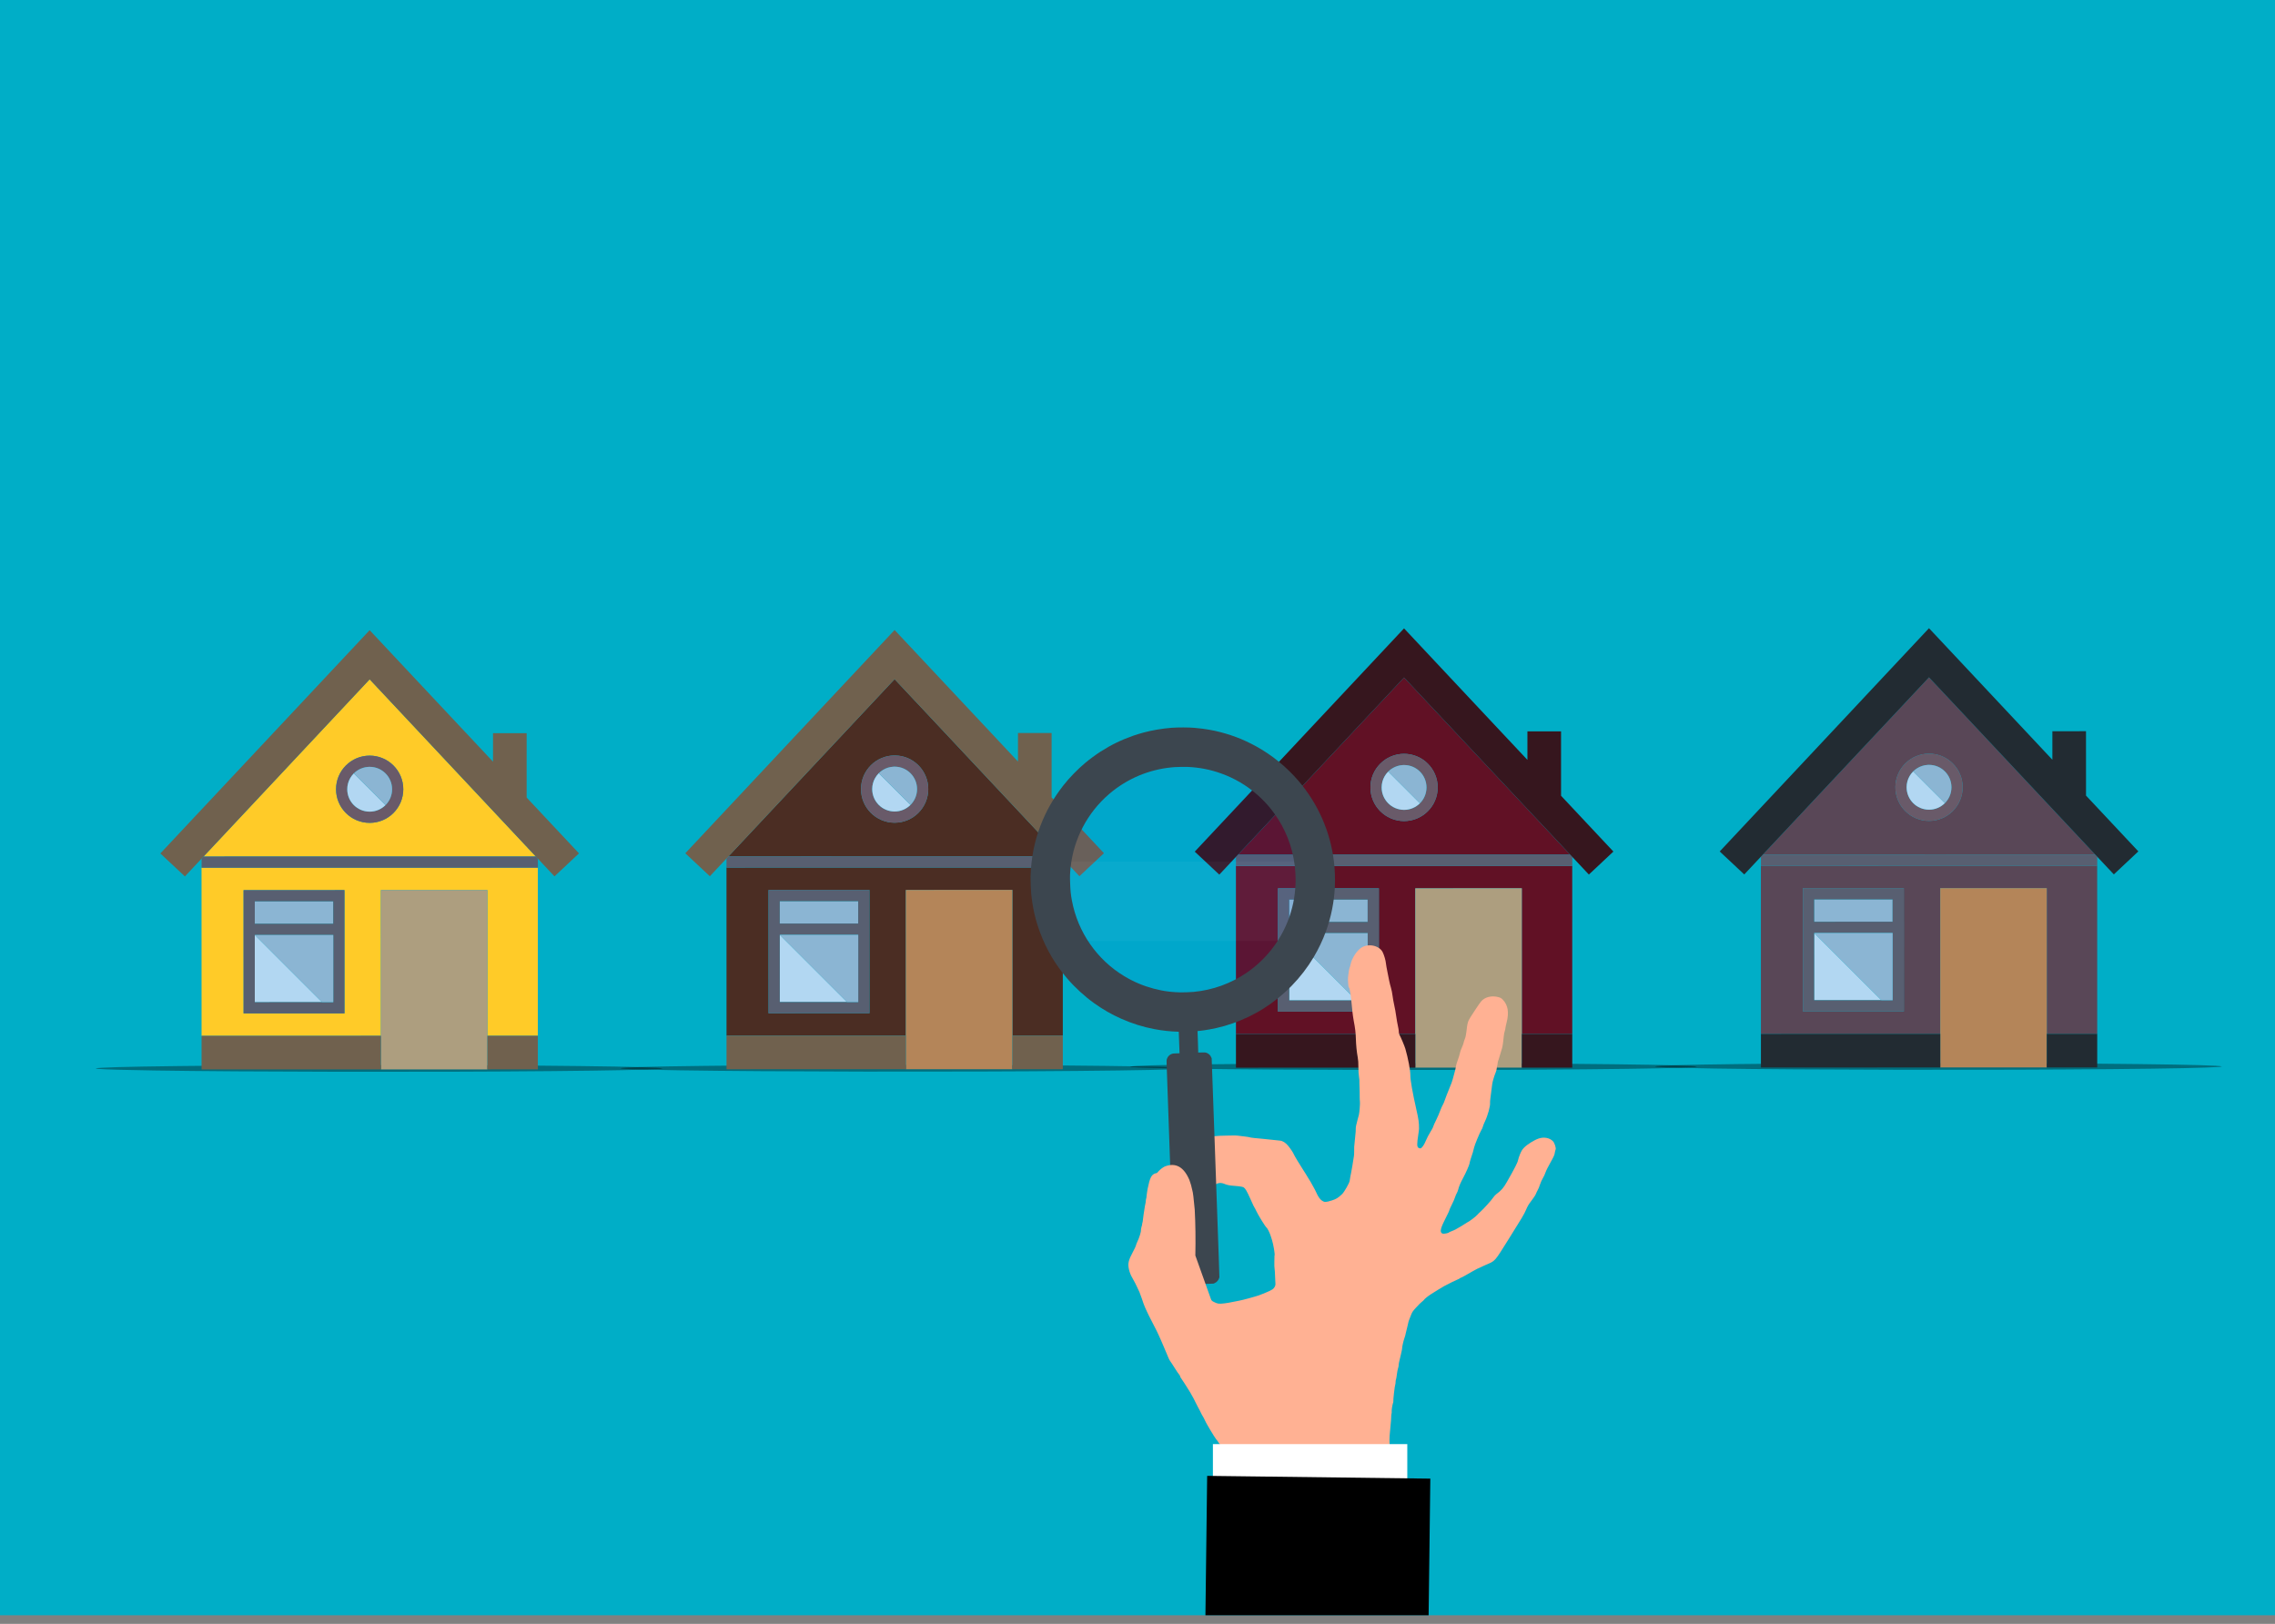 <?xml version="1.0" encoding="utf-8"?>
<svg xmlns="http://www.w3.org/2000/svg" xmlns:xlink="http://www.w3.org/1999/xlink" version= "1.1" width="409px" height="292px" viewBox="245 993 409 292">
<rect x="245" y="993" width="409" height="292" fill="#808080" stroke="none"/>
<g id="layer1">
<g style="fill:rgb(0,174,199); fill-opacity:1.0; stroke-linejoin: miter">
<path d="M244.999,992.731L244.946,992.736L244.732,1283.454L654.269,1283.454L654.164,992.788L244.999,992.731 Z"/>
</g>
<g style="fill:rgb(0,0,0); fill-opacity:0.369; stroke-linejoin: miter">
<path d="M364.136,1185.125L363.67,1185.207Q360.362,1185.456,344.31,1185.605Q328.147,1185.753,306.244,1185.725Q285.341,1185.686,272.808,1185.495Q268.792,1185.434,266.193,1185.361L264.008,1185.286Q262.207,1185.209,262.187,1185.125Q262.733,1184.867,277.117,1184.697Q291.5,1184.525,313.161,1184.519Q334.822,1184.525,349.205,1184.697Q363.589,1184.867,364.136,1185.125"/>
</g>
<g style="fill:rgb(255,255,255); fill-opacity:1.0; stroke-linejoin: miter">
<path d="M329.007,1139.908L329.003,1140.275Q329.011,1140.416,328.842,1140.985Q328.762,1141.205,328.648,1141.403Q328.42,1141.799,328.054,1142.107Q327.688,1142.412,327.268,1142.578Q327.171,1142.641,326.607,1142.746Q326.376,1142.775,326.132,1142.77Q324.961,1142.693,324.251,1141.971Q323.474,1141.144,323.458,1140.202Q323.476,1139.59,323.524,1139.488Q323.574,1139.262,323.662,1139.053Q323.837,1138.636,324.162,1138.285Q324.499,1137.917,324.914,1137.696Q325.122,1137.585,325.349,1137.511Q325.45,1137.451,326.075,1137.372Q326.668,1137.374,326.773,1137.418Q326.998,1137.46,327.212,1137.538Q327.6,1137.659,328.106,1138.06Q328.428,1138.343,328.714,1138.831Q329.027,1139.589,329.007,1139.908"/>
</g>
<g style="fill:rgb(255,203,40); fill-opacity:1.0; stroke-linejoin: miter">
<path d="M311.455,1115.157L281.596,1147.019L341.326,1147.008L311.455,1115.157 Z M311.46,1140.967C308.121,1140.968,305.413,1138.262,305.413,1134.923C305.412,1131.583,308.119,1128.876,311.458,1128.876C314.797,1128.875,317.504,1131.582,317.505,1134.92C317.505,1138.259,314.799,1140.967,311.46,1140.967 Z"/>
</g>
<g style="fill:rgb(255,203,40); fill-opacity:1.0; stroke-linejoin: miter">
<path d="M281.24,1147.398L281.231,1147.408L281.237,1179.264L313.482,1179.259L313.478,1153.059L332.623,1153.056L332.628,1179.255L341.697,1179.253L341.692,1149.023L281.24,1149.034L281.24,1147.398 Z M288.793,1173.217L288.791,1161.125L288.791,1159.11L288.79,1155.079L288.789,1153.063L290.805,1153.063L304.912,1153.061L306.928,1153.06L306.928,1155.076L306.929,1159.106L306.929,1161.122L306.931,1173.214L306.931,1175.229L304.916,1175.229L290.809,1175.232L288.793,1175.232L288.793,1173.217 Z"/>
</g>
<g style="fill:rgb(88,95,113); fill-opacity:1.0; stroke-linejoin: miter">
<path d="M341.326,1147.008L281.596,1147.019L281.24,1147.398L281.24,1149.034L341.692,1149.024L341.701,1149.023L341.701,1147.407 Z"/>
</g>
<g style="fill:rgb(112,97,78); fill-opacity:1.0; stroke-linejoin: miter">
<path d="M349.093,1146.451L339.683,1136.418L339.681,1124.84L333.635,1124.841L333.636,1129.97L311.454,1106.318L273.829,1146.464L278.241,1150.598L281.231,1147.408L281.24,1147.398L281.596,1147.019L311.455,1115.157L341.326,1147.008L341.701,1147.407L344.682,1150.587 Z"/>
</g>
<g style="fill:rgb(105,90,105); fill-opacity:1.0; stroke-linejoin: miter">
<path d="M311.458,1128.876C308.119,1128.876,305.412,1131.584,305.413,1134.923C305.413,1138.262,308.121,1140.968,311.46,1140.967C314.799,1140.967,317.505,1138.259,317.505,1134.92C317.504,1131.581,314.797,1128.875,311.458,1128.876 Z M311.459,1138.952C309.233,1138.953,307.428,1137.148,307.428,1134.922C307.428,1133.467,308.199,1132.192,309.356,1131.483C309.91,1131.143,310.553,1130.933,311.242,1130.897C311.314,1130.893,311.386,1130.891,311.458,1130.891C313.684,1130.891,315.489,1132.695,315.49,1134.921C315.49,1137.147,313.686,1138.952,311.459,1138.952 Z"/>
</g>
<g style="fill:rgb(149,255,255); fill-opacity:1.0; stroke-linejoin: miter">
<path d="M311.458,1130.891C313.684,1130.891,315.489,1132.695,315.49,1134.921C315.489,1132.695,313.684,1130.891,311.458,1130.891 Z"/>
</g>
<g style="fill:rgb(149,255,255); fill-opacity:1.0; stroke-linejoin: miter">
<path d="M311.242,1130.897C311.314,1130.893,311.386,1130.891,311.458,1130.891C311.386,1130.891,311.314,1130.893,311.242,1130.897 Z"/>
</g>
<g style="fill:rgb(178,215,242); fill-opacity:1.0; stroke-linejoin: miter">
<path d="M308.608,1132.072C308.833,1131.847,309.084,1131.65,309.356,1131.483C308.199,1132.192,307.428,1133.467,307.428,1134.922C307.429,1137.148,309.233,1138.953,311.459,1138.952C313.686,1138.952,315.49,1137.147,315.49,1134.921C315.49,1136.034,315.039,1137.042,314.309,1137.771L308.608,1132.072 Z"/>
</g>
<g style="fill:rgb(139,181,211); fill-opacity:1.0; stroke-linejoin: miter">
<path d="M311.458,1130.891C311.386,1130.891,311.314,1130.893,311.242,1130.897C310.553,1130.933,309.91,1131.143,309.356,1131.483C309.084,1131.65,308.833,1131.847,308.608,1132.072L314.309,1137.771C315.038,1137.042,315.49,1136.034,315.489,1134.921C315.489,1132.695,313.684,1130.891,311.458,1130.891 Z"/>
</g>
<g style="fill:rgb(178,215,242); fill-opacity:1.0; stroke-linejoin: miter">
<path d="M302.9,1173.214L290.806,1161.124L290.808,1173.217L304.916,1173.214 Z"/>
</g>
<g style="fill:rgb(139,181,211); fill-opacity:1.0; stroke-linejoin: miter">
<path d="M290.805,1155.078L304.913,1155.076L304.913,1159.107L290.806,1159.109L290.805,1155.078 Z M290.805,1155.078L304.913,1155.076L304.913,1159.107L290.806,1159.109L290.805,1155.078 Z M290.805,1155.078L304.913,1155.076L304.913,1159.107L290.806,1159.109L290.805,1155.078 Z M290.805,1155.078L304.913,1155.076L304.913,1159.107L290.806,1159.109L290.805,1155.078 Z"/>
</g>
<g style="fill:rgb(88,95,113); fill-opacity:1.0; stroke-linejoin: miter">
<path d="M304.916,1175.229L306.931,1175.229L306.931,1173.214L306.929,1161.122L306.929,1159.106L306.928,1155.076L306.928,1153.06L304.912,1153.061L290.805,1153.063L288.789,1153.064L288.79,1155.079L288.791,1159.11L288.791,1161.125L288.793,1173.217L288.793,1175.232L290.809,1175.232L304.916,1175.229 Z M290.805,1155.078L304.913,1155.076L304.913,1159.107L290.806,1159.109L290.805,1155.078 Z M290.806,1161.124L304.914,1161.122L304.916,1173.214L290.808,1173.217L290.806,1161.124 Z"/>
</g>
<g style="fill:rgb(139,181,211); fill-opacity:1.0; stroke-linejoin: miter">
<path d="M304.916,1173.214L304.914,1161.122L290.806,1161.124L302.9,1173.214 Z"/>
</g>
<g style="fill:rgb(173,158,127); fill-opacity:1.0; stroke-linejoin: miter">
<path d="M332.629,1185.301L332.628,1179.255L332.623,1153.056L313.477,1153.059L313.482,1179.258L313.483,1185.304 Z"/>
</g>
<g style="fill:rgb(112,97,78); fill-opacity:1.0; stroke-linejoin: miter">
<path d="M313.482,1179.258L281.237,1179.264L281.238,1185.31L313.483,1185.304L313.483,1185.305 Z"/>
</g>
<g style="fill:rgb(112,97,78); fill-opacity:1.0; stroke-linejoin: miter">
<path d="M332.629,1185.301L332.629,1185.301L341.698,1185.3L341.697,1179.253L332.628,1179.255 Z"/>
</g>
<g style="fill:rgb(255,255,255); fill-opacity:1.0; stroke-linejoin: miter">
<path d="M284.34,1168.978L284.34,1168.978L284.34,1168.978L284.34,1168.978"/>
</g>
<g style="fill:rgb(0,0,0); fill-opacity:0.369; stroke-linejoin: miter">
<path d="M458.512,1185.095L458.047,1185.177Q454.739,1185.426,438.687,1185.575Q422.524,1185.723,400.621,1185.695Q379.718,1185.656,367.185,1185.465Q363.169,1185.404,360.569,1185.331L358.384,1185.256Q356.584,1185.179,356.564,1185.095Q357.11,1184.837,371.494,1184.667Q385.877,1184.495,407.538,1184.489Q429.199,1184.495,443.582,1184.667Q457.966,1184.837,458.512,1185.095"/>
</g>
<g style="fill:rgb(255,255,255); fill-opacity:1.0; stroke-linejoin: miter">
<path d="M423.384,1139.877L423.38,1140.245Q423.388,1140.386,423.219,1140.955Q423.139,1141.175,423.025,1141.373Q422.797,1141.769,422.431,1142.077Q422.065,1142.382,421.645,1142.548Q421.548,1142.611,420.984,1142.716Q420.753,1142.745,420.509,1142.74Q419.338,1142.663,418.628,1141.941Q417.851,1141.114,417.835,1140.172Q417.852,1139.56,417.901,1139.458Q417.951,1139.232,418.039,1139.023Q418.214,1138.606,418.539,1138.255Q418.876,1137.887,419.291,1137.666Q419.499,1137.555,419.726,1137.481Q419.827,1137.421,420.452,1137.342Q421.045,1137.344,421.15,1137.388Q421.375,1137.43,421.589,1137.508Q421.977,1137.629,422.483,1138.03Q422.805,1138.313,423.09,1138.801Q423.403,1139.559,423.384,1139.877"/>
</g>
<g style="fill:rgb(75,45,35); fill-opacity:1.0; stroke-linejoin: miter">
<path d="M405.832,1115.127L375.973,1146.988L435.703,1146.978L405.832,1115.127 Z M405.837,1140.938C402.498,1140.938,399.79,1138.231,399.79,1134.893C399.789,1131.553,402.495,1128.846,405.835,1128.845C409.174,1128.845,411.881,1131.552,411.882,1134.89C411.882,1138.229,409.176,1140.937,405.837,1140.938 Z"/>
</g>
<g style="fill:rgb(75,45,35); fill-opacity:1.0; stroke-linejoin: miter">
<path d="M375.617,1147.368L375.608,1147.378L375.614,1179.234L407.859,1179.229L407.854,1153.029L427,1153.026L427.005,1179.225L436.074,1179.223L436.069,1148.993L375.617,1149.004L375.617,1147.368 Z M383.17,1173.187L383.168,1161.095L383.167,1159.08L383.167,1155.049L383.166,1153.033L385.182,1153.033L399.289,1153.031L401.304,1153.03L401.305,1155.046L401.305,1159.076L401.306,1161.092L401.308,1173.184L401.308,1175.199L399.293,1175.199L385.186,1175.202L383.17,1175.202L383.17,1173.187 Z"/>
</g>
<g style="fill:rgb(88,95,113); fill-opacity:1.0; stroke-linejoin: miter">
<path d="M435.703,1146.978L375.973,1146.989L375.617,1147.368L375.617,1149.004L436.069,1148.994L436.078,1148.993L436.077,1147.377 Z"/>
</g>
<g style="fill:rgb(112,97,78); fill-opacity:1.0; stroke-linejoin: miter">
<path d="M443.47,1146.421L434.06,1136.388L434.058,1124.81L428.012,1124.811L428.013,1129.94L405.831,1106.288L368.206,1146.434L372.618,1150.568L375.608,1147.378L375.617,1147.368L375.973,1146.988L405.832,1115.127L435.703,1146.978L436.077,1147.377L439.059,1150.557 Z"/>
</g>
<g style="fill:rgb(105,90,105); fill-opacity:1.0; stroke-linejoin: miter">
<path d="M405.835,1128.845C402.495,1128.846,399.789,1131.554,399.79,1134.893C399.79,1138.232,402.498,1140.938,405.837,1140.938C409.176,1140.937,411.882,1138.229,411.882,1134.89C411.881,1131.551,409.174,1128.845,405.835,1128.845 Z M405.836,1138.922C403.61,1138.923,401.805,1137.118,401.805,1134.892C401.805,1133.437,402.576,1132.162,403.733,1131.453C404.287,1131.113,404.93,1130.903,405.619,1130.867C405.691,1130.863,405.763,1130.861,405.835,1130.861C408.061,1130.86,409.866,1132.665,409.867,1134.891C409.867,1137.117,408.063,1138.922,405.836,1138.922 Z"/>
</g>
<g style="fill:rgb(149,255,255); fill-opacity:1.0; stroke-linejoin: miter">
<path d="M405.835,1130.861C408.061,1130.86,409.866,1132.665,409.866,1134.891C409.866,1132.665,408.061,1130.86,405.835,1130.861 Z"/>
</g>
<g style="fill:rgb(149,255,255); fill-opacity:1.0; stroke-linejoin: miter">
<path d="M405.619,1130.867C405.691,1130.863,405.763,1130.861,405.835,1130.861C405.763,1130.861,405.691,1130.863,405.619,1130.867 Z"/>
</g>
<g style="fill:rgb(178,215,242); fill-opacity:1.0; stroke-linejoin: miter">
<path d="M402.985,1132.042C403.21,1131.817,403.461,1131.62,403.733,1131.453C402.576,1132.162,401.805,1133.437,401.805,1134.892C401.805,1137.118,403.61,1138.923,405.836,1138.922C408.063,1138.922,409.867,1137.117,409.866,1134.891C409.867,1136.004,409.416,1137.012,408.686,1137.741L402.985,1132.042 Z"/>
</g>
<g style="fill:rgb(139,181,211); fill-opacity:1.0; stroke-linejoin: miter">
<path d="M405.835,1130.861C405.763,1130.861,405.691,1130.863,405.619,1130.867C404.93,1130.903,404.287,1131.113,403.732,1131.453C403.46,1131.62,403.21,1131.817,402.985,1132.042L408.686,1137.741C409.415,1137.012,409.866,1136.004,409.866,1134.891C409.866,1132.665,408.061,1130.86,405.835,1130.861 Z"/>
</g>
<g style="fill:rgb(178,215,242); fill-opacity:1.0; stroke-linejoin: miter">
<path d="M397.277,1173.184L385.183,1161.094L385.185,1173.187L399.293,1173.184 Z"/>
</g>
<g style="fill:rgb(139,181,211); fill-opacity:1.0; stroke-linejoin: miter">
<path d="M385.182,1155.048L399.289,1155.046L399.29,1159.077L385.183,1159.079L385.182,1155.048 Z M385.182,1155.048L399.289,1155.046L399.29,1159.077L385.183,1159.079L385.182,1155.048 Z M385.182,1155.048L399.289,1155.046L399.29,1159.077L385.183,1159.079L385.182,1155.048 Z M385.182,1155.048L399.289,1155.046L399.29,1159.077L385.183,1159.079L385.182,1155.048 Z"/>
</g>
<g style="fill:rgb(88,95,113); fill-opacity:1.0; stroke-linejoin: miter">
<path d="M399.293,1175.199L401.308,1175.199L401.308,1173.184L401.306,1161.092L401.305,1159.076L401.305,1155.046L401.304,1153.03L399.289,1153.031L385.182,1153.033L383.166,1153.034L383.167,1155.049L383.167,1159.08L383.168,1161.095L383.17,1173.187L383.17,1175.202L385.186,1175.202L399.293,1175.199 Z M385.182,1155.048L399.289,1155.046L399.29,1159.077L385.183,1159.079L385.182,1155.048 Z M385.183,1161.094L399.291,1161.092L399.293,1173.184L385.185,1173.187L385.183,1161.094 Z"/>
</g>
<g style="fill:rgb(139,181,211); fill-opacity:1.0; stroke-linejoin: miter">
<path d="M399.293,1173.184L399.291,1161.092L385.183,1161.094L397.277,1173.184 Z"/>
</g>
<g style="fill:rgb(180,133,89); fill-opacity:1.0; stroke-linejoin: miter">
<path d="M427.006,1185.271L427.005,1179.225L427,1153.026L407.854,1153.029L407.859,1179.228L407.86,1185.274 Z"/>
</g>
<g style="fill:rgb(112,97,78); fill-opacity:1.0; stroke-linejoin: miter">
<path d="M407.859,1179.228L375.613,1179.234L375.615,1185.28L407.86,1185.274L407.86,1185.275 Z"/>
</g>
<g style="fill:rgb(112,97,78); fill-opacity:1.0; stroke-linejoin: miter">
<path d="M427.006,1185.271L427.006,1185.271L436.075,1185.27L436.074,1179.223L427.005,1179.225 Z"/>
</g>
<g style="fill:rgb(255,255,255); fill-opacity:1.0; stroke-linejoin: miter">
<path d="M378.717,1168.948L378.717,1168.948L378.717,1168.948L378.717,1168.948"/>
</g>
<g style="fill:rgb(0,0,0); fill-opacity:0.369; stroke-linejoin: miter">
<path d="M550.1,1184.8L549.635,1184.883Q546.326,1185.131,530.275,1185.28Q514.112,1185.429,492.209,1185.401Q471.305,1185.362,458.772,1185.171Q454.757,1185.109,452.157,1185.036L449.972,1184.961Q448.171,1184.884,448.151,1184.8Q448.698,1184.543,463.081,1184.372Q477.465,1184.201,499.126,1184.194Q520.787,1184.201,535.17,1184.372Q549.553,1184.543,550.1,1184.8"/>
</g>
<g style="fill:rgb(255,255,255); fill-opacity:1.0; stroke-linejoin: miter">
<path d="M514.972,1139.583L514.968,1139.95Q514.975,1140.091,514.806,1140.66Q514.726,1140.881,514.612,1141.079Q514.384,1141.475,514.019,1141.783Q513.652,1142.088,513.232,1142.253Q513.135,1142.316,512.571,1142.421Q512.34,1142.451,512.096,1142.445Q510.926,1142.368,510.215,1141.647Q509.438,1140.819,509.423,1139.877Q509.44,1139.266,509.488,1139.163Q509.539,1138.938,509.626,1138.729Q509.801,1138.311,510.127,1137.96Q510.463,1137.592,510.879,1137.371Q511.086,1137.261,511.314,1137.187Q511.415,1137.127,512.039,1137.048Q512.632,1137.05,512.738,1137.093Q512.963,1137.135,513.177,1137.213Q513.564,1137.335,514.071,1137.735Q514.393,1138.018,514.678,1138.506Q514.991,1139.264,514.972,1139.583"/>
</g>
<g style="fill:rgb(97,17,37); fill-opacity:1.0; stroke-linejoin: miter">
<path d="M497.42,1114.832L467.56,1146.694L527.29,1146.684L497.42,1114.832 Z M497.424,1140.643C494.085,1140.644,491.378,1137.937,491.377,1134.598C491.377,1131.259,494.083,1128.552,497.422,1128.551C500.761,1128.551,503.469,1131.257,503.469,1134.596C503.47,1137.935,500.764,1140.642,497.424,1140.643 Z"/>
</g>
<g style="fill:rgb(97,17,37); fill-opacity:1.0; stroke-linejoin: miter">
<path d="M467.205,1147.073L467.195,1147.083L467.201,1178.94L499.447,1178.934L499.442,1152.734L518.588,1152.731L518.592,1178.93L527.662,1178.929L527.656,1148.699L467.205,1148.71L467.205,1147.073 Z M474.758,1172.892L474.755,1160.8L474.755,1158.785L474.754,1154.754L474.754,1152.739L476.769,1152.739L490.877,1152.736L492.892,1152.736L492.892,1154.751L492.893,1158.782L492.893,1160.797L492.896,1172.889L492.896,1174.904L490.88,1174.905L476.773,1174.908L474.758,1174.908L474.758,1172.892 Z"/>
</g>
<g style="fill:rgb(88,95,113); fill-opacity:1.0; stroke-linejoin: miter">
<path d="M527.291,1146.683L467.56,1146.694L467.205,1147.073L467.205,1148.709L527.656,1148.699L527.665,1148.699L527.665,1147.083 Z"/>
</g>
<g style="fill:rgb(54,22,30); fill-opacity:1.0; stroke-linejoin: miter">
<path d="M535.057,1146.126L525.648,1136.093L525.646,1124.515L519.6,1124.516L519.601,1129.646L497.418,1105.993L459.794,1146.139L464.206,1150.274L467.195,1147.083L467.205,1147.073L467.56,1146.694L497.42,1114.832L527.291,1146.683L527.665,1147.083L530.647,1150.262 Z"/>
</g>
<g style="fill:rgb(105,90,105); fill-opacity:1.0; stroke-linejoin: miter">
<path d="M497.422,1128.551C494.083,1128.552,491.377,1131.259,491.377,1134.598C491.378,1137.937,494.085,1140.644,497.424,1140.643C500.764,1140.642,503.47,1137.935,503.469,1134.596C503.469,1131.257,500.761,1128.551,497.422,1128.551 Z M497.424,1138.628C495.198,1138.628,493.393,1136.823,493.392,1134.598C493.392,1133.142,494.164,1131.867,495.32,1131.158C495.875,1130.818,496.518,1130.609,497.207,1130.572C497.278,1130.569,497.35,1130.566,497.423,1130.566C499.649,1130.566,501.454,1132.37,501.454,1134.596C501.454,1136.822,499.65,1138.627,497.424,1138.628 Z"/>
</g>
<g style="fill:rgb(149,255,255); fill-opacity:1.0; stroke-linejoin: miter">
<path d="M497.423,1130.566C499.648,1130.566,501.454,1132.37,501.454,1134.596C501.454,1132.37,499.649,1130.566,497.423,1130.566 Z"/>
</g>
<g style="fill:rgb(149,255,255); fill-opacity:1.0; stroke-linejoin: miter">
<path d="M497.207,1130.572C497.278,1130.568,497.35,1130.566,497.423,1130.566C497.35,1130.566,497.278,1130.569,497.207,1130.572 Z"/>
</g>
<g style="fill:rgb(178,215,242); fill-opacity:1.0; stroke-linejoin: miter">
<path d="M494.573,1131.748C494.797,1131.523,495.048,1131.325,495.32,1131.158C494.164,1131.867,493.392,1133.142,493.392,1134.598C493.393,1136.823,495.198,1138.628,497.424,1138.628C499.65,1138.627,501.454,1136.822,501.454,1134.596C501.454,1135.709,501.003,1136.717,500.274,1137.446L494.573,1131.748 Z"/>
</g>
<g style="fill:rgb(139,181,211); fill-opacity:1.0; stroke-linejoin: miter">
<path d="M497.423,1130.566C497.35,1130.566,497.278,1130.569,497.207,1130.572C496.518,1130.609,495.875,1130.818,495.32,1131.158C495.048,1131.325,494.797,1131.523,494.573,1131.748L500.273,1137.446C501.003,1136.717,501.454,1135.709,501.454,1134.596C501.454,1132.37,499.648,1130.566,497.423,1130.566 Z"/>
</g>
<g style="fill:rgb(178,215,242); fill-opacity:1.0; stroke-linejoin: miter">
<path d="M488.865,1172.89L476.771,1160.8L476.773,1172.892L490.88,1172.89 Z"/>
</g>
<g style="fill:rgb(139,181,211); fill-opacity:1.0; stroke-linejoin: miter">
<path d="M476.77,1154.754L490.877,1154.752L490.878,1158.782L476.77,1158.785L476.77,1154.754 Z M476.77,1154.754L490.877,1154.752L490.878,1158.782L476.77,1158.785L476.77,1154.754 Z M476.77,1154.754L490.877,1154.752L490.878,1158.782L476.77,1158.785L476.77,1154.754 Z M476.77,1154.754L490.877,1154.752L490.878,1158.782L476.77,1158.785L476.77,1154.754 Z"/>
</g>
<g style="fill:rgb(88,95,113); fill-opacity:1.0; stroke-linejoin: miter">
<path d="M490.88,1174.905L492.896,1174.905L492.896,1172.889L492.893,1160.797L492.893,1158.782L492.892,1154.751L492.892,1152.736L490.877,1152.736L476.769,1152.738L474.754,1152.739L474.754,1154.754L474.755,1158.785L474.755,1160.8L474.758,1172.892L474.758,1174.908L476.773,1174.908L490.88,1174.905 Z M476.77,1154.754L490.877,1154.752L490.878,1158.782L476.77,1158.785L476.77,1154.754 Z M476.771,1160.8L490.878,1160.797L490.88,1172.889L476.773,1172.892L476.771,1160.8 Z"/>
</g>
<g style="fill:rgb(139,181,211); fill-opacity:1.0; stroke-linejoin: miter">
<path d="M490.88,1172.89L490.878,1160.797L476.771,1160.8L488.865,1172.89 Z"/>
</g>
<g style="fill:rgb(173,158,127); fill-opacity:1.0; stroke-linejoin: miter">
<path d="M518.593,1184.976L518.592,1178.93L518.588,1152.731L499.442,1152.735L499.447,1178.934L499.448,1184.98 Z"/>
</g>
<g style="fill:rgb(54,22,30); fill-opacity:1.0; stroke-linejoin: miter">
<path d="M499.447,1178.934L467.201,1178.94L467.202,1184.985L499.448,1184.98L499.448,1184.98 Z"/>
</g>
<g style="fill:rgb(54,22,30); fill-opacity:1.0; stroke-linejoin: miter">
<path d="M518.593,1184.976L518.593,1184.977L527.662,1184.975L527.661,1178.929L518.592,1178.931 Z"/>
</g>
<g style="fill:rgb(255,255,255); fill-opacity:1.0; stroke-linejoin: miter">
<path d="M470.304,1168.653L470.304,1168.653L470.304,1168.653L470.304,1168.653"/>
</g>
<g style="fill:rgb(0,0,0); fill-opacity:0.369; stroke-linejoin: miter">
<path d="M644.477,1184.77L644.012,1184.852Q640.703,1185.101,624.652,1185.25Q608.489,1185.399,586.586,1185.371Q565.682,1185.332,553.149,1185.141Q549.134,1185.079,546.534,1185.006L544.349,1184.931Q542.548,1184.854,542.528,1184.77Q543.075,1184.513,557.458,1184.342Q571.842,1184.171,593.503,1184.164Q615.164,1184.171,629.547,1184.342Q643.931,1184.513,644.477,1184.77"/>
</g>
<g style="fill:rgb(255,255,255); fill-opacity:1.0; stroke-linejoin: miter">
<path d="M609.349,1139.553L609.345,1139.92Q609.352,1140.061,609.183,1140.63Q609.104,1140.851,608.99,1141.049Q608.761,1141.445,608.396,1141.752Q608.03,1142.058,607.609,1142.223Q607.513,1142.286,606.948,1142.391Q606.717,1142.421,606.473,1142.415Q605.303,1142.338,604.592,1141.617Q603.815,1140.789,603.8,1139.847Q603.817,1139.235,603.866,1139.133Q603.916,1138.908,604.003,1138.699Q604.178,1138.282,604.504,1137.93Q604.841,1137.562,605.256,1137.341Q605.463,1137.23,605.691,1137.157Q605.792,1137.097,606.416,1137.018Q607.009,1137.02,607.115,1137.063Q607.34,1137.105,607.554,1137.183Q607.941,1137.305,608.448,1137.705Q608.77,1137.988,609.055,1138.476Q609.368,1139.234,609.349,1139.553"/>
</g>
<g style="fill:rgb(89,71,87); fill-opacity:1.0; stroke-linejoin: miter">
<path d="M591.797,1114.803L561.937,1146.664L621.668,1146.654L591.797,1114.803 Z M591.801,1140.613C588.462,1140.613,585.755,1137.907,585.754,1134.568C585.754,1131.229,588.46,1128.522,591.799,1128.521C595.139,1128.521,597.846,1131.227,597.846,1134.566C597.847,1137.905,595.141,1140.612,591.801,1140.613 Z"/>
</g>
<g style="fill:rgb(89,71,87); fill-opacity:1.0; stroke-linejoin: miter">
<path d="M561.582,1147.043L561.572,1147.053L561.578,1178.91L593.824,1178.904L593.819,1152.704L612.965,1152.701L612.97,1178.9L622.039,1178.899L622.033,1148.669L561.582,1148.68L561.582,1147.043 Z M569.135,1172.862L569.132,1160.77L569.132,1158.755L569.131,1154.724L569.131,1152.709L571.146,1152.709L585.254,1152.706L587.269,1152.706L587.269,1154.721L587.27,1158.752L587.27,1160.767L587.273,1172.859L587.273,1174.874L585.258,1174.875L571.15,1174.877L569.135,1174.878L569.135,1172.862 Z"/>
</g>
<g style="fill:rgb(88,95,113); fill-opacity:1.0; stroke-linejoin: miter">
<path d="M621.668,1146.653L561.937,1146.664L561.582,1147.043L561.582,1148.679L622.033,1148.669L622.042,1148.669L622.042,1147.053 Z"/>
</g>
<g style="fill:rgb(34,43,50); fill-opacity:1.0; stroke-linejoin: miter">
<path d="M629.434,1146.096L620.025,1136.063L620.023,1124.485L613.977,1124.486L613.978,1129.616L591.795,1105.963L554.171,1146.109L558.583,1150.243L561.572,1147.053L561.582,1147.043L561.937,1146.664L591.797,1114.803L621.668,1146.653L622.042,1147.053L625.024,1150.232 Z"/>
</g>
<g style="fill:rgb(105,90,105); fill-opacity:1.0; stroke-linejoin: miter">
<path d="M591.799,1128.521C588.46,1128.522,585.754,1131.229,585.754,1134.568C585.755,1137.907,588.462,1140.613,591.801,1140.613C595.141,1140.612,597.847,1137.905,597.846,1134.566C597.846,1131.227,595.139,1128.521,591.799,1128.521 Z M591.801,1138.597C589.575,1138.598,587.77,1136.793,587.77,1134.567C587.769,1133.112,588.541,1131.837,589.697,1131.128C590.252,1130.788,590.895,1130.579,591.584,1130.542C591.655,1130.539,591.727,1130.536,591.8,1130.536C594.026,1130.536,595.831,1132.34,595.831,1134.566C595.832,1136.792,594.027,1138.597,591.801,1138.597 Z"/>
</g>
<g style="fill:rgb(149,255,255); fill-opacity:1.0; stroke-linejoin: miter">
<path d="M591.8,1130.536C594.025,1130.536,595.831,1132.34,595.831,1134.566C595.831,1132.34,594.026,1130.536,591.8,1130.536 Z"/>
</g>
<g style="fill:rgb(149,255,255); fill-opacity:1.0; stroke-linejoin: miter">
<path d="M591.584,1130.542C591.655,1130.538,591.727,1130.536,591.8,1130.536C591.727,1130.536,591.655,1130.539,591.584,1130.542 Z"/>
</g>
<g style="fill:rgb(178,215,242); fill-opacity:1.0; stroke-linejoin: miter">
<path d="M588.95,1131.718C589.174,1131.493,589.425,1131.295,589.697,1131.128C588.541,1131.837,587.769,1133.112,587.77,1134.567C587.77,1136.793,589.575,1138.598,591.801,1138.597C594.027,1138.597,595.831,1136.792,595.831,1134.566C595.831,1135.679,595.38,1136.687,594.651,1137.416L588.95,1131.718 Z"/>
</g>
<g style="fill:rgb(139,181,211); fill-opacity:1.0; stroke-linejoin: miter">
<path d="M591.8,1130.536C591.727,1130.536,591.655,1130.539,591.584,1130.542C590.895,1130.579,590.252,1130.788,589.697,1131.128C589.425,1131.295,589.174,1131.493,588.95,1131.718L594.65,1137.416C595.38,1136.687,595.831,1135.679,595.831,1134.566C595.831,1132.34,594.025,1130.536,591.8,1130.536 Z"/>
</g>
<g style="fill:rgb(178,215,242); fill-opacity:1.0; stroke-linejoin: miter">
<path d="M583.242,1172.86L571.148,1160.77L571.15,1172.862L585.257,1172.86 Z"/>
</g>
<g style="fill:rgb(139,181,211); fill-opacity:1.0; stroke-linejoin: miter">
<path d="M571.147,1154.724L585.254,1154.721L585.255,1158.752L571.147,1158.754L571.147,1154.724 Z M571.147,1154.724L585.254,1154.721L585.255,1158.752L571.147,1158.754L571.147,1154.724 Z M571.147,1154.724L585.254,1154.721L585.255,1158.752L571.147,1158.754L571.147,1154.724 Z M571.147,1154.724L585.254,1154.721L585.255,1158.752L571.147,1158.754L571.147,1154.724 Z"/>
</g>
<g style="fill:rgb(88,95,113); fill-opacity:1.0; stroke-linejoin: miter">
<path d="M585.258,1174.875L587.273,1174.874L587.273,1172.859L587.27,1160.767L587.27,1158.752L587.269,1154.721L587.269,1152.706L585.254,1152.706L571.146,1152.708L569.131,1152.709L569.131,1154.724L569.132,1158.755L569.132,1160.77L569.135,1172.862L569.135,1174.878L571.15,1174.878L585.258,1174.875 Z M571.147,1154.724L585.254,1154.721L585.255,1158.752L571.147,1158.755L571.147,1154.724 Z M571.148,1160.77L585.255,1160.767L585.257,1172.859L571.15,1172.862L571.148,1160.77 Z"/>
</g>
<g style="fill:rgb(139,181,211); fill-opacity:1.0; stroke-linejoin: miter">
<path d="M585.257,1172.859L585.255,1160.767L571.148,1160.77L583.242,1172.86 Z"/>
</g>
<g style="fill:rgb(180,133,89); fill-opacity:1.0; stroke-linejoin: miter">
<path d="M612.97,1184.946L612.969,1178.9L612.965,1152.701L593.819,1152.705L593.824,1178.904L593.825,1184.95 Z"/>
</g>
<g style="fill:rgb(34,43,50); fill-opacity:1.0; stroke-linejoin: miter">
<path d="M593.824,1178.904L561.578,1178.91L561.579,1184.955L593.825,1184.95L593.825,1184.95 Z"/>
</g>
<g style="fill:rgb(34,43,50); fill-opacity:1.0; stroke-linejoin: miter">
<path d="M612.97,1184.946L612.97,1184.947L622.04,1184.945L622.039,1178.899L612.969,1178.9 Z"/>
</g>
<g style="fill:rgb(255,255,255); fill-opacity:1.0; stroke-linejoin: miter">
<path d="M564.681,1168.623L564.681,1168.623L564.681,1168.623L564.681,1168.623"/>
</g>
<g style="fill:rgb(255,177,147); fill-opacity:1.0; stroke-linejoin: miter">
<path d="M515.198,1172.784C516.098,1173.742,516.322,1175.04,515.868,1176.826C515.751,1177.278,515.647,1177.76,515.641,1177.903C515.635,1178.047,515.574,1178.293,515.514,1178.455C515.454,1178.617,515.376,1179.041,515.341,1179.397C515.206,1180.795,515.116,1181.338,514.91,1181.914C514.793,1182.25,514.638,1182.763,514.564,1183.063C514.483,1183.359,514.389,1183.658,514.351,1183.718C514.309,1183.786,514.263,1184.009,514.241,1184.227C514.219,1184.445,514.183,1184.653,514.154,1184.698C514.126,1184.744,514.091,1184.932,514.083,1185.127C514.069,1185.318,513.988,1185.646,513.892,1185.848C513.652,1186.412,513.329,1187.492,513.273,1187.93C513.219,1188.317,513.057,1189.624,512.931,1190.608C512.894,1190.9,512.87,1191.222,512.885,1191.315C512.946,1191.869,512.464,1193.617,511.955,1194.674C511.784,1195.029,511.619,1195.441,511.593,1195.582C511.562,1195.731,511.448,1195.996,511.334,1196.176C511.04,1196.643,510.062,1198.993,510.003,1199.387C509.973,1199.568,509.876,1199.939,509.794,1200.202C509.712,1200.466,509.545,1200.982,509.421,1201.345C509.304,1201.713,509.198,1202.099,509.196,1202.203C509.175,1202.453,508.519,1203.943,508.035,1204.827C507.575,1205.673,507.291,1206.357,507.168,1206.868C507.119,1207.079,507.006,1207.376,506.911,1207.527C506.816,1207.677,506.674,1208.019,506.592,1208.283C506.51,1208.547,506.249,1209.16,506.002,1209.636C505.762,1210.116,505.563,1210.548,505.565,1210.612C505.56,1210.704,505.436,1210.983,504.562,1212.736C503.914,1214.064,503.855,1214.658,504.365,1214.832C504.575,1214.901,505.415,1214.736,505.491,1214.616C505.514,1214.578,505.712,1214.482,505.927,1214.408C506.143,1214.333,506.482,1214.179,506.684,1214.075C507.31,1213.733,508.259,1213.163,508.406,1213.046C508.484,1212.99,508.612,1212.903,508.688,1212.866C509.166,1212.642,510.242,1211.837,510.598,1211.44C510.746,1211.271,511.004,1211.013,511.183,1210.862C511.673,1210.435,513.16,1208.795,513.435,1208.359C513.58,1208.145,513.828,1207.87,513.992,1207.742C514.925,1207.047,515.299,1206.62,515.911,1205.533C517.335,1203.043,517.842,1202.038,517.911,1201.629C517.95,1201.401,518.125,1200.89,518.292,1200.491C518.546,1199.904,518.675,1199.701,519.004,1199.362C519.514,1198.821,520.819,1198.003,521.585,1197.739C522.579,1197.397,523.611,1197.596,524.215,1198.24C524.507,1198.561,524.795,1199.522,524.663,1199.732C524.62,1199.8,524.557,1200.066,524.517,1200.313C524.467,1200.693,524.329,1200.995,523.736,1202.052C523.334,1202.755,522.93,1203.563,522.841,1203.854C522.745,1204.141,522.539,1204.6,522.368,1204.871C522.197,1205.142,521.971,1205.652,521.859,1206.012C521.747,1206.373,521.568,1206.807,521.464,1206.973C521.362,1207.151,521.212,1207.456,521.131,1207.668C521.043,1207.907,520.746,1208.361,520.342,1208.885C519.799,1209.595,519.645,1209.856,519.333,1210.585C519.028,1211.318,518.583,1212.058,516.459,1215.442C513.504,1220.143,513.963,1219.633,511.963,1220.518C510.54,1221.157,510.413,1221.224,509.773,1221.589C509.476,1221.759,508.929,1222.077,508.539,1222.294C508.157,1222.516,507.765,1222.721,507.662,1222.751C507.564,1222.773,507.462,1222.835,507.438,1222.872C507.41,1222.917,507.224,1223.011,507.029,1223.088C506.725,1223.201,505.594,1223.761,504.649,1224.259C504.349,1224.417,502.842,1225.339,502.196,1225.763C501.657,1226.117,501.112,1226.563,500.994,1226.751C500.941,1226.834,500.775,1226.982,500.62,1227.094C500.469,1227.199,500.026,1227.635,499.639,1228.064C499.017,1228.735,498.896,1228.91,498.724,1229.349C498.615,1229.638,498.45,1230.05,498.355,1230.284C498.265,1230.512,498.169,1230.83,498.148,1230.996C498.125,1231.149,498.056,1231.443,497.997,1231.637C497.937,1231.831,497.825,1232.275,497.753,1232.64C497.686,1232.997,497.554,1233.472,497.464,1233.699C497.305,1234.135,497.047,1235.278,497.072,1235.472C497.081,1235.541,496.985,1236.027,496.857,1236.546C496.517,1237.92,496.454,1238.27,496.448,1238.529C496.451,1238.658,496.396,1238.896,496.336,1239.058C496.275,1239.22,496.187,1239.711,496.131,1240.149C496.078,1240.6,496.002,1241.005,495.969,1241.057C495.936,1241.11,495.904,1241.311,495.901,1241.498C495.898,1241.686,495.876,1241.872,495.852,1241.909C495.762,1242.053,495.434,1244.875,495.494,1244.997C495.509,1245.039,495.481,1245.2,495.418,1245.35C495.306,1245.679,495.164,1246.62,495.2,1246.864C495.215,1246.957,495.197,1247.136,495.161,1247.26C495.124,1247.384,495.108,1247.627,495.112,1247.787C495.124,1247.952,495.054,1248.813,494.963,1249.692C494.715,1252.071,494.733,1252.608,495.161,1255.266C495.695,1258.591,496.014,1259.519,496.964,1260.665C497.247,1261.001,497.604,1261.436,497.767,1261.644C497.928,1261.841,498.292,1262.281,498.574,1262.617C498.852,1262.96,499.105,1263.309,499.14,1263.404C499.162,1263.503,499.224,1263.605,499.262,1263.629C499.299,1263.652,499.458,1264.184,499.617,1264.8C499.771,1265.423,499.92,1265.938,499.95,1265.957C499.973,1265.971,500.035,1266.389,500.09,1266.886C500.142,1267.371,500.207,1267.802,500.227,1267.836C500.248,1267.87,500.309,1268.34,500.35,1268.892C500.396,1269.436,500.48,1270.205,500.541,1270.591C500.603,1270.977,500.636,1271.408,500.63,1271.551C500.603,1272.028,500.841,1274.42,500.997,1275.139C501.06,1275.441,501.14,1275.913,501.172,1276.196C501.271,1277.058,499.71,1283.4,498.839,1282.957C497.958,1282.517,497.614,1281.88,497.57,1281.873C493.912,1281.287,495.241,1277.927,485.637,1271.869C476.304,1265.983,468.683,1261.134,468.702,1261.104C468.725,1261.066,468.693,1260.951,468.623,1260.844C468.566,1260.735,468.311,1260.289,468.07,1259.854C467.822,1259.413,467.462,1258.765,467.256,1258.425C467.055,1258.077,466.878,1257.724,466.866,1257.642C466.854,1257.561,466.822,1257.478,466.785,1257.454C466.732,1257.421,466.491,1256.953,466.221,1256.362C465.761,1255.357,465.526,1254.83,465.485,1254.678C465.407,1254.418,464.623,1253.092,464.355,1252.765C464.223,1252.608,464.057,1252.388,463.989,1252.261C463.914,1252.13,463.815,1252.004,463.777,1251.98C463.694,1251.928,462.81,1250.56,462.577,1250.129C462.51,1250.003,462.309,1249.655,462.123,1249.348C461.938,1249.042,461.709,1248.603,461.607,1248.381C461.51,1248.151,461.352,1247.852,461.252,1247.694C461.154,1247.548,460.986,1247.232,460.873,1246.993C460.761,1246.753,460.55,1246.336,460.393,1246.069C460.24,1245.794,460.025,1245.384,459.921,1245.15C459.768,1244.791,459.437,1244.182,458.959,1243.355C458.675,1242.871,457.318,1240.752,457.265,1240.719C457.228,1240.695,457.188,1240.607,457.181,1240.519C457.167,1240.425,457.081,1240.277,456.995,1240.18C456.904,1240.091,456.545,1239.56,456.192,1239.001C455.845,1238.434,455.493,1237.908,455.422,1237.82C455.343,1237.729,455.19,1237.454,455.083,1237.207C454.98,1236.953,454.854,1236.652,454.801,1236.535C454.618,1236.125,454.369,1235.536,454.163,1235.028C454.043,1234.752,453.846,1234.28,453.715,1233.987C453.579,1233.702,453.393,1233.28,453.299,1233.062C453.205,1232.845,453.053,1232.518,452.962,1232.345C452.558,1231.585,451.781,1230.064,451.596,1229.674C451.484,1229.435,451.322,1229.091,451.231,1228.918C451.07,1228.606,450.706,1227.766,450.591,1227.43C450.564,1227.34,450.407,1226.904,450.26,1226.454C450.108,1226.011,449.925,1225.516,449.857,1225.358C449.562,1224.708,449.496,1224.562,449.372,1224.325C449.297,1224.194,449.174,1223.938,449.093,1223.75C449.014,1223.574,448.771,1223.126,448.552,1222.756C448.288,1222.306,448.093,1221.815,447.964,1221.27C447.727,1220.227,447.858,1219.636,448.657,1218.152C448.964,1217.598,449.21,1217.059,449.224,1216.952C449.227,1216.849,449.354,1216.529,449.49,1216.247C449.801,1215.622,450.159,1214.469,450.12,1214.214C450.11,1214.113,450.158,1213.838,450.226,1213.596C450.763,1211.81,450.878,1211.262,450.908,1210.513C450.955,1209.553,451.181,1207.444,451.319,1206.774C451.714,1204.814,451.989,1204.261,452.666,1204.005C453.09,1203.851,453.78,1203.907,454.126,1204.126C454.39,1204.292,455.102,1204.363,455.292,1204.229C455.36,1204.188,455.832,1203.539,456.346,1202.79C457.346,1201.338,458.576,1199.789,459.194,1199.21C459.401,1199.015,459.641,1198.735,459.726,1198.599C460.03,1198.117,460.89,1197.671,461.939,1197.459C462.474,1197.344,462.949,1197.276,462.987,1197.299C463.032,1197.328,463.269,1197.319,463.527,1197.293C463.774,1197.27,464.096,1197.242,464.225,1197.238C464.353,1197.235,464.866,1197.222,465.36,1197.207C466.879,1197.166,467.191,1197.173,467.641,1197.226C467.822,1197.256,468.34,1197.319,468.776,1197.362C469.214,1197.418,469.608,1197.477,469.653,1197.506C469.736,1197.558,471.016,1197.713,471.926,1197.772C472.228,1197.793,472.988,1197.873,473.605,1197.946C474.226,1198.012,474.907,1198.084,475.105,1198.103C475.59,1198.136,476.139,1198.482,476.606,1199.06C477.023,1199.566,477.534,1200.341,477.617,1200.593C477.679,1200.779,478.609,1202.323,479.233,1203.285C479.469,1203.644,479.698,1203.999,479.735,1204.075C479.771,1204.15,479.957,1204.457,480.147,1204.755C480.337,1205.055,480.543,1205.395,480.616,1205.514C480.683,1205.64,480.89,1206.013,481.084,1206.356C481.275,1206.687,481.514,1207.143,481.608,1207.36C481.949,1208.154,482.303,1208.661,482.674,1208.906C483.124,1209.21,483.361,1209.202,484.463,1208.855C485.215,1208.614,485.55,1208.416,486.279,1207.728C486.662,1207.37,487.607,1205.705,487.645,1205.329C487.658,1205.158,487.783,1204.458,487.924,1203.768C488.057,1203.074,488.212,1202.193,488.257,1201.822C488.307,1201.443,488.371,1201.041,488.402,1200.924C488.434,1200.807,488.454,1200.441,488.451,1200.113C488.437,1199.284,488.441,1199.245,488.579,1197.975C488.736,1196.474,488.761,1196.185,488.741,1195.867C488.731,1195.682,488.864,1195.071,489.09,1194.246C489.171,1193.95,489.269,1193.612,489.298,1193.483C489.399,1193.105,489.532,1191.442,489.486,1191.098C489.464,1190.916,489.442,1190.534,489.446,1190.262C489.446,1189.978,489.446,1189.578,489.44,1189.353C489.417,1188.372,489.403,1187.91,489.391,1187.797C489.377,1187.736,489.377,1187.568,489.391,1187.429C489.4,1187.298,489.377,1186.967,489.331,1186.707C489.259,1186.22,489.211,1185.58,489.212,1184.96C489.217,1184.068,489.179,1183.645,489.086,1183.092C488.912,1182.182,488.791,1180.907,488.758,1179.792C488.733,1178.713,488.631,1177.891,488.37,1176.537C488.284,1176.073,488.178,1175.323,488.132,1174.862C487.853,1171.835,487.683,1170.686,487.502,1170.572C487.404,1170.511,487.295,1169.116,487.353,1168.69C487.382,1168.445,487.442,1167.999,487.484,1167.699C487.526,1167.399,487.592,1167.094,487.63,1167.034C487.668,1166.974,487.747,1166.697,487.807,1166.419C488.038,1165.303,488.903,1163.965,489.733,1163.415C490.986,1162.596,492.95,1163.003,493.57,1164.204C493.822,1164.689,494.124,1165.711,494.165,1166.231C494.182,1166.453,494.298,1167.104,494.413,1167.671C494.524,1168.246,494.677,1169.005,494.75,1169.357C494.826,1169.72,494.964,1170.302,495.074,1170.645C495.179,1170.995,495.308,1171.624,495.351,1172.04C495.401,1172.461,495.54,1173.242,495.662,1173.783C495.782,1174.31,495.925,1175.084,495.972,1175.493C496.061,1176.17,496.237,1177.175,496.41,1177.968C496.449,1178.14,496.478,1178.411,496.475,1178.566C496.479,1178.727,496.529,1178.948,496.593,1179.062C496.878,1179.579,497.498,1181.064,497.654,1181.583C498.149,1183.284,498.563,1185.481,498.553,1186.348C498.542,1187.183,498.954,1189.515,499.624,1192.473C500.041,1194.314,500.124,1194.883,500.111,1195.989C500.104,1196.132,500.056,1196.576,499.99,1196.965C499.714,1198.737,499.726,1199.218,500.027,1199.408C500.147,1199.484,500.311,1199.524,500.394,1199.493C500.659,1199.407,501.038,1198.857,501.349,1198.096C501.514,1197.684,501.869,1197.004,502.14,1196.575C502.406,1196.153,502.651,1195.697,502.672,1195.564C502.701,1195.435,502.928,1194.925,503.177,1194.43C503.426,1193.935,503.753,1193.183,503.898,1192.77C504.055,1192.353,504.258,1191.882,504.363,1191.716C504.467,1191.551,504.653,1191.121,504.775,1190.745C504.899,1190.382,505.202,1189.584,505.449,1188.993C505.938,1187.817,506.074,1187.451,506.179,1187.033C506.215,1186.877,506.351,1186.395,506.471,1185.955C506.603,1185.512,506.716,1185.015,506.734,1184.837C506.754,1184.671,506.823,1184.378,506.885,1184.196C507.17,1183.428,507.487,1182.408,507.5,1182.237C507.502,1182.133,507.639,1181.767,507.788,1181.43C507.95,1181.09,508.099,1180.669,508.132,1180.501C508.153,1180.335,508.265,1180.006,508.363,1179.783C508.476,1179.539,508.598,1178.911,508.67,1178.23C508.733,1177.513,508.853,1176.905,508.988,1176.591C509.11,1176.299,509.634,1175.451,510.267,1174.514C511.304,1172.969,511.35,1172.914,511.833,1172.598C512.443,1172.215,513.321,1172.074,514.147,1172.248C514.723,1172.369,514.891,1172.454,515.198,1172.784L515.199,1172.785 Z M467.659,1206.306C467.275,1206.264,466.887,1206.229,466.803,1206.229C466.202,1206.197,465.609,1206.086,465.252,1205.935C464.528,1205.615,464.021,1205.652,463.326,1206.087C462.657,1206.497,462.041,1206.94,461.975,1207.045C461.941,1207.098,461.708,1207.319,461.456,1207.517C460.972,1207.917,460.492,1208.078,459.742,1208.099C458.753,1208.117,457.739,1208.256,457.594,1208.385C457.22,1208.728,457.32,1209.254,457.934,1210.283C458.318,1210.925,458.496,1211.826,458.54,1213.274C458.541,1213.507,458.702,1214.387,458.878,1215.224C459.055,1216.061,459.21,1216.917,459.218,1217.121C459.243,1217.916,459.188,1218.47,459.079,1218.643C458.803,1219.08,458.768,1219.352,458.928,1219.716C459.02,1219.921,459.179,1220.169,459.281,1220.275C459.445,1220.431,459.584,1220.645,460.231,1221.737C460.309,1221.881,460.442,1222.154,460.518,1222.35C460.595,1222.545,460.721,1222.846,460.804,1223.014C460.887,1223.182,461.088,1223.614,461.256,1223.983C461.617,1224.81,462.403,1226.284,462.501,1226.346C462.546,1226.374,462.588,1226.475,462.603,1226.568C462.642,1226.856,463.509,1227.35,464.106,1227.421C464.536,1227.472,465.659,1227.328,466.697,1227.099C466.861,1227.055,467.326,1226.969,467.717,1226.9C468.108,1226.831,468.895,1226.633,469.459,1226.474C470.02,1226.301,470.542,1226.157,470.611,1226.148C471.149,1226.046,473.295,1225.179,473.741,1224.871C474.079,1224.652,474.336,1224.194,474.299,1223.887C474.285,1223.741,474.257,1223.218,474.242,1222.725C474.227,1222.232,474.201,1221.773,474.197,1221.697C474.105,1221.008,474.072,1220.293,474.104,1219.808C474.128,1219.487,474.134,1219.143,474.124,1219.042C474.102,1218.944,474.114,1218.825,474.138,1218.788C474.247,1218.614,473.933,1216.744,473.663,1215.921C473.625,1215.813,473.515,1215.47,473.421,1215.169C473.244,1214.616,472.839,1213.823,472.681,1213.724C472.5,1213.61,471.188,1211.488,470.856,1210.763C470.714,1210.453,470.577,1210.187,470.547,1210.168C470.524,1210.154,470.433,1209.981,470.347,1209.801C470.259,1209.608,470.013,1209.064,469.793,1208.578C469.134,1207.12,468.894,1206.717,468.583,1206.51C468.462,1206.434,468.048,1206.341,467.659,1206.306L467.66,1206.307 Z"/>
</g>
<g style="fill:rgb(255,177,147); fill-opacity:1.0; stroke-linejoin: miter">
</g>
<g style="fill:rgb(255,255,255); fill-opacity:1.0; stroke-linejoin: miter">
<path d="M463.056,1252.674L480.529,1252.674L498.003,1252.675Q498.003,1257.205,498.003,1261.737Q480.529,1261.736,463.056,1261.736Q463.056,1257.205,463.056,1252.674"/>
</g>
<g style="fill:rgb(0,0,0); fill-opacity:1.0; stroke-linejoin: miter">
<path d="M462.024,1258.387L461.713,1283.455L501.838,1283.455L502.143,1258.886L462.024,1258.387 Z"/>
</g>
<g style="fill:rgb(0,78,255); fill-opacity:0.067; stroke-linejoin: miter">
<path d="M481.239,1150.994L481.028,1153.969Q479.512,1163.134,471.855,1168.717Q465.092,1173.397,455.99,1172.803Q446.073,1171.665,440.202,1164.833Q438.056,1162.577,435.941,1157.07Q434.874,1153.38,435.109,1149.838Q435.205,1145.864,437.313,1141.53Q438.475,1138.901,441.839,1135.548Q449.119,1128.81,459.002,1129.07Q461.051,1129.163,462.954,1129.532Q463.997,1129.544,468.333,1131.258Q471.388,1132.523,475.097,1136.092Q478.228,1139.438,479.456,1142.442Q481.234,1147.166,481.239,1150.994"/>
</g>
<g style="fill:rgb(255,255,255); fill-opacity:0.035; stroke-linejoin: miter">
<path d="M432.746,1147.922L481.645,1147.922L481.645,1162.195L432.746,1162.195L432.746,1147.922"/>
</g>
<g style="fill:rgb(60,70,79); fill-opacity:1.0; stroke-linejoin: miter">
<path d="M455.622,1123.87C453.953,1124,452.058,1124.322,450.572,1124.73C449.937,1124.904,449.133,1125.15,448.754,1125.285C446.502,1126.085,444.783,1126.924,442.808,1128.186C442.063,1128.662,440.88,1129.534,440.139,1130.153C438.732,1131.328,437.233,1132.872,436.153,1134.254C434.377,1136.529,433.019,1138.929,432.036,1141.527C430.927,1144.456,430.361,1147.388,430.274,1150.657C430.259,1151.247,430.327,1153.124,430.385,1153.691C430.651,1156.289,431.145,1158.436,432.005,1160.734C433.128,1163.742,434.761,1166.5,436.882,1168.972C438.258,1170.577,440.018,1172.19,441.715,1173.4C443.326,1174.549,444.798,1175.393,446.579,1176.187C448.519,1177.05,450.481,1177.666,452.562,1178.061C453.9,1178.316,455.372,1178.479,456.685,1178.518L456.918,1178.525L456.988,1180.46L457.059,1182.396L456.47,1182.418C456.021,1182.434,455.85,1182.449,455.749,1182.478C455.285,1182.613,454.911,1182.988,454.775,1183.45C454.72,1183.632,454.72,1183.639,454.74,1184.376C454.75,1184.784,455.06,1193.595,455.424,1203.957C456.007,1220.447,456.093,1222.817,456.128,1222.955C456.176,1223.149,456.328,1223.436,456.461,1223.578C456.587,1223.712,456.774,1223.842,456.96,1223.92C457.264,1224.051,457.159,1224.05,460.304,1223.928L463.17,1223.817L463.321,1223.752C463.546,1223.655,463.706,1223.542,463.86,1223.37C464.013,1223.197,464.095,1223.06,464.171,1222.835L464.223,1222.683L464.105,1219.01C464.038,1216.989,463.727,1208.133,463.41,1199.327L462.836,1183.316L462.778,1183.167C462.614,1182.744,462.283,1182.436,461.847,1182.294C461.682,1182.241,461.662,1182.239,461.041,1182.255L460.405,1182.269L460.413,1182.063C460.416,1181.949,460.391,1181.078,460.356,1180.129L460.293,1178.405L460.698,1178.363C461.165,1178.316,461.735,1178.234,462.441,1178.11C462.924,1178.026,463.06,1177.998,463.733,1177.848C465.62,1177.428,467.658,1176.714,469.483,1175.834C469.923,1175.624,471.01,1175.045,471.365,1174.836C471.781,1174.59,471.915,1174.508,472.169,1174.348C475.857,1172.021,478.955,1168.843,481.178,1165.109C482.051,1163.638,482.802,1162.055,483.385,1160.449C484.317,1157.88,484.86,1155.154,484.982,1152.444C485.049,1150.945,484.991,1149.369,484.814,1147.905C484.174,1142.541,481.938,1137.475,478.397,1133.363C476.248,1130.868,473.662,1128.767,470.814,1127.199C468.472,1125.91,466.159,1125.037,463.485,1124.431C462.893,1124.297,461.908,1124.128,461.189,1124.035C460.714,1123.973,460.485,1123.949,459.745,1123.88C458.757,1123.788,456.759,1123.783,455.622,1123.87 Z M458.459,1130.902C460.63,1130.996,462.583,1131.377,464.584,1132.099C466.952,1132.953,469.12,1134.233,471.029,1135.902C471.387,1136.217,471.408,1136.235,471.783,1136.6C472.689,1137.485,473.388,1138.296,474.127,1139.319C476.087,1142.045,477.328,1145.202,477.759,1148.573C477.883,1149.523,477.954,1151.017,477.918,1151.868C477.812,1154.345,477.367,1156.487,476.504,1158.679C475.04,1162.388,472.426,1165.662,469.126,1167.916C466.283,1169.86,463.023,1171.036,459.58,1171.363C459.104,1171.407,457.652,1171.463,457.231,1171.45C456.559,1171.431,455.893,1171.392,455.468,1171.343C455.349,1171.33,455.147,1171.305,455.021,1171.291C453.395,1171.101,451.412,1170.571,449.798,1169.894C448.852,1169.499,448.035,1169.084,447.124,1168.535C442.209,1165.578,438.765,1160.606,437.709,1154.942C437.504,1153.844,437.441,1153.23,437.392,1151.894C437.344,1150.582,437.359,1150.061,437.478,1148.942C438.019,1143.855,440.494,1139.145,444.387,1135.79C445.988,1134.411,447.799,1133.29,449.758,1132.466C451.589,1131.695,453.621,1131.183,455.562,1130.998C455.801,1130.976,456.052,1130.953,456.12,1130.945C456.446,1130.913,458.041,1130.885,458.459,1130.902 Z"/>
</g>
<g style="fill:rgb(255,177,147); fill-opacity:1.0; stroke-linejoin: miter">
<path d="M463.233,1228.084L459.9,1218.763Q459.992,1214.366,459.789,1210.514Q459.518,1207.49,459.363,1207.071Q459.156,1206.041,458.841,1205.213Q457.332,1201.613,454.386,1202.761Q452.012,1204.023,451.057,1208.734Q450.066,1213.344,449.647,1223.592L463.233,1228.084"/>
</g>
</g>
</svg>